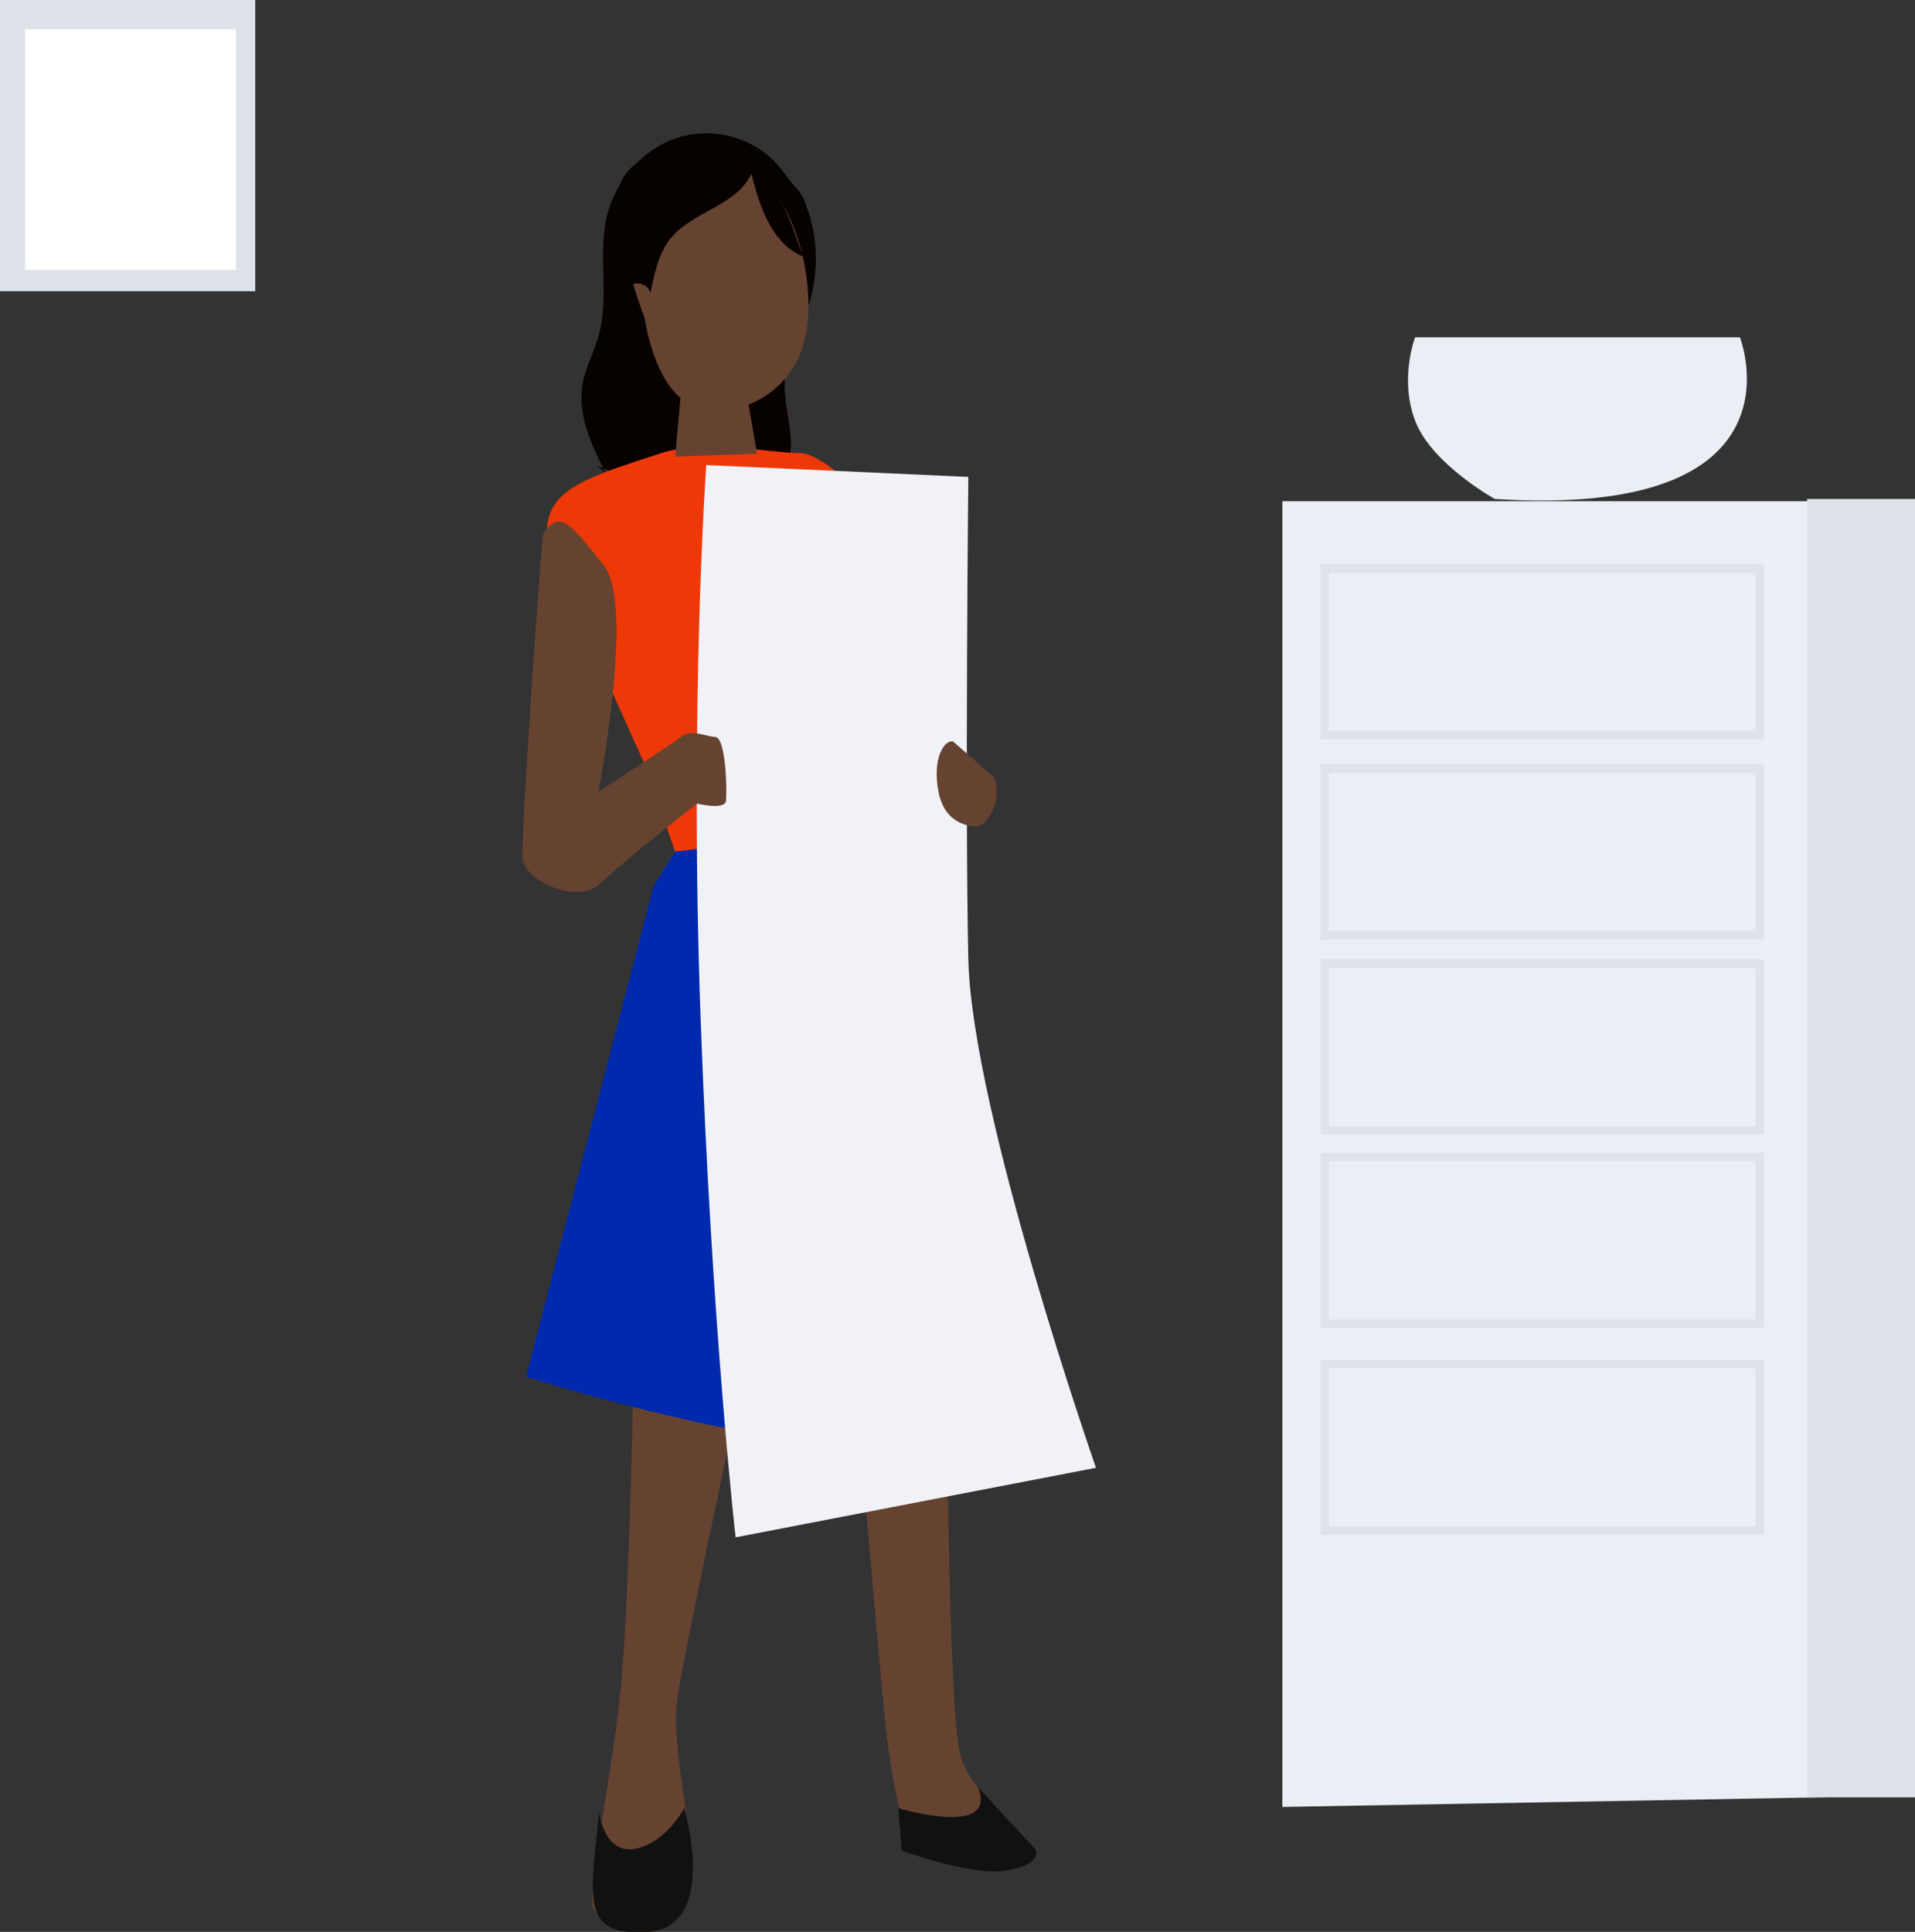 <svg width="458" height="462" viewBox="0 0 458 462" fill="none" xmlns="http://www.w3.org/2000/svg">
<rect x="0" y="0" width="458" height="462" fill="#333333" stroke="none"/>
<g clip-path="url(#clip0)">
<path d="M144.858 113.107C141.481 106.483 138.104 99.319 139.32 91.884C139.995 87.964 142.021 84.314 143.102 80.529C145.804 71.201 142.967 61.063 145.129 51.736C147.155 43.22 153.639 35.65 162.015 32.946C170.391 30.243 180.387 32.811 186.061 39.57C187.142 40.787 188.088 42.138 189.168 43.49C189.709 44.166 190.384 44.842 190.925 45.518C191.87 46.734 192.546 48.221 192.951 49.573C195.653 56.873 195.788 64.848 193.626 72.283C191.735 78.501 188.088 84.314 187.682 90.938C187.412 95.939 189.033 100.941 189.168 105.942C189.168 106.888 189.168 107.97 188.763 108.781C187.953 110.538 186.061 111.484 184.305 112.296C171.066 117.567 155.801 117.297 142.832 111.349" fill="#070100"/>
<path d="M143.508 159.067L154.72 183.94L161.475 203.676H206.73C206.73 203.676 215.511 140.142 215.511 133.248C215.511 126.354 197.949 108.375 191.465 108.375C184.981 108.375 168.499 104.996 158.097 108.375C129.053 117.838 121.623 119.46 143.508 159.067Z" fill="#EF3807"/>
<path d="M154.18 76.068C154.18 76.068 146.75 56.737 149.316 52.006C151.883 47.41 175.659 35.515 183.765 44.166C191.87 52.817 195.923 72.553 191.6 84.043C187.277 95.534 174.579 100.67 165.527 96.885C156.476 93.1 154.18 76.068 154.18 76.068Z" fill="#664331"/>
<path d="M162.961 92.83L161.475 109.186L181.063 108.511L178.361 92.83H162.961Z" fill="#664331"/>
<path d="M151.343 335.474C151.343 335.474 150.532 381.569 148.506 403.198C146.48 424.826 140.13 452.538 142.022 456.593C143.913 460.648 158.503 466.461 163.636 456.593C168.77 446.725 159.854 419.419 162.015 405.901C164.176 392.384 175.524 339.664 175.524 339.664L151.343 335.474Z" fill="#664331"/>
<path d="M205.244 339.124C205.244 339.124 210.243 397.385 211.593 410.768C212.944 424.15 215.916 441.183 220.104 442.94C224.292 444.697 239.557 450.24 243.205 442.94C246.852 435.64 232.262 430.774 229.561 419.284C226.859 407.794 226.454 334.257 226.454 334.257L205.244 339.124Z" fill="#664331"/>
<path d="M156.071 93.506C155.801 90.261 155.531 87.152 155.26 83.908C155.26 83.368 155.125 82.962 154.855 82.556C154.315 82.016 153.504 82.286 152.829 82.151C150.802 82.016 149.857 79.853 149.316 77.96C148.776 76.203 148.236 74.311 148.371 72.418C148.506 70.526 149.587 68.633 151.343 67.957C153.099 67.281 155.396 68.498 155.531 70.255C156.476 65.659 157.422 60.658 160.394 57.008C165.662 50.519 176.335 49.167 179.712 41.462C181.603 49.303 184.575 58.224 192.005 61.334C190.249 56.197 188.628 50.925 185.656 46.194C182.684 41.598 178.496 37.542 173.228 36.191C170.526 35.379 167.554 35.379 164.717 35.515C159.583 35.785 154.18 36.731 150.667 40.381C147.966 43.22 147.02 47.275 146.75 51.195C146.344 57.278 147.56 63.361 150.127 68.768" fill="#070100"/>
<path d="M156.341 211.786L125.811 329.256C125.811 329.256 175.389 344.801 200.921 345.071C226.454 345.342 238.342 332.094 238.342 332.094L207.946 197.863L161.475 203.676L156.341 211.786Z" fill="#0029AD"/>
<path d="M168.905 111.214C168.905 111.214 164.852 168.8 167.554 243.418C170.256 318.036 175.929 367.646 175.929 367.646L262.118 351.019C262.118 351.019 232.398 265.857 231.587 229.359C230.776 192.861 231.587 114.053 231.587 114.053L168.905 111.214Z" fill="#F0F2F8"/>
<path d="M129.863 127.841C129.593 128.382 124.46 200.296 125 205.433C125.54 210.57 138.104 216.653 143.778 211.11C149.452 205.568 166.743 192.185 166.743 192.185C166.743 192.185 173.363 193.808 173.633 191.51C173.903 189.212 173.633 176.37 171.066 176.234C168.499 176.099 165.392 174.207 162.826 176.234C160.259 178.262 143.102 189.347 143.102 189.347C143.102 189.347 151.883 144.603 144.453 135.276C137.023 125.948 133.781 121.217 129.863 127.841Z" fill="#664331"/>
<path d="M227.94 177.316C225.913 176.91 222.941 181.101 224.427 189.212C225.913 197.322 232.262 197.728 233.884 197.593C235.505 197.457 239.963 192.456 237.801 185.967" fill="#664331"/>
<path d="M143.237 433.342C143.237 433.342 144.453 443.481 151.883 442.129C159.313 440.777 163.636 432.396 163.636 432.396C163.636 432.396 172.012 460.648 155.125 462C138.239 463.217 141.481 453.484 143.237 433.342Z" fill="#111111"/>
<path d="M233.884 427.395L247.528 442.129C247.528 442.129 249.824 445.644 241.179 447.266C232.533 448.888 215.646 442.534 215.646 442.534L214.836 432.396C214.701 432.396 238.882 439.696 233.884 427.395Z" fill="#111111"/>
<path d="M306.698 432.126V119.865H458V429.422L306.698 432.126Z" fill="#E9EFF4"/>
<path d="M458 119.325H432.198V429.828H458V119.325Z" fill="#DDE3E8"/>
<path d="M420.85 135.952H316.83V175.829H420.85V135.952Z" stroke="#DDE3E8" stroke-width="2" stroke-miterlimit="10"/>
<path d="M420.85 183.804H316.83V223.682H420.85V183.804Z" stroke="#DDE3E8" stroke-width="2" stroke-miterlimit="10"/>
<path d="M420.85 230.441H316.83V270.318H420.85V230.441Z" stroke="#DDE3E8" stroke-width="2" stroke-miterlimit="10"/>
<path d="M420.85 276.672H316.83V316.549H420.85V276.672Z" stroke="#DDE3E8" stroke-width="2" stroke-miterlimit="10"/>
<path d="M420.85 326.146H316.83V366.024H420.85V326.146Z" stroke="#DDE3E8" stroke-width="2" stroke-miterlimit="10"/>
<path d="M357.492 119.325C357.492 119.325 342.632 111.079 338.579 100.941C334.527 90.802 338.444 80.664 338.444 80.664H416.122C416.122 80.664 433.278 124.191 357.492 119.325Z" fill="#E9EFF4"/>
</g>
<path d="M61.047 0H0V69.644H61.047V0Z" fill="#DDE3E8"/>
<path d="M56.465 7H6V64.549H56.465V7Z" fill="white"/>
<defs>
<clipPath id="clip0">
<rect width="333" height="430" fill="white" transform="translate(125 32)"/>
</clipPath>
</defs>
</svg>
